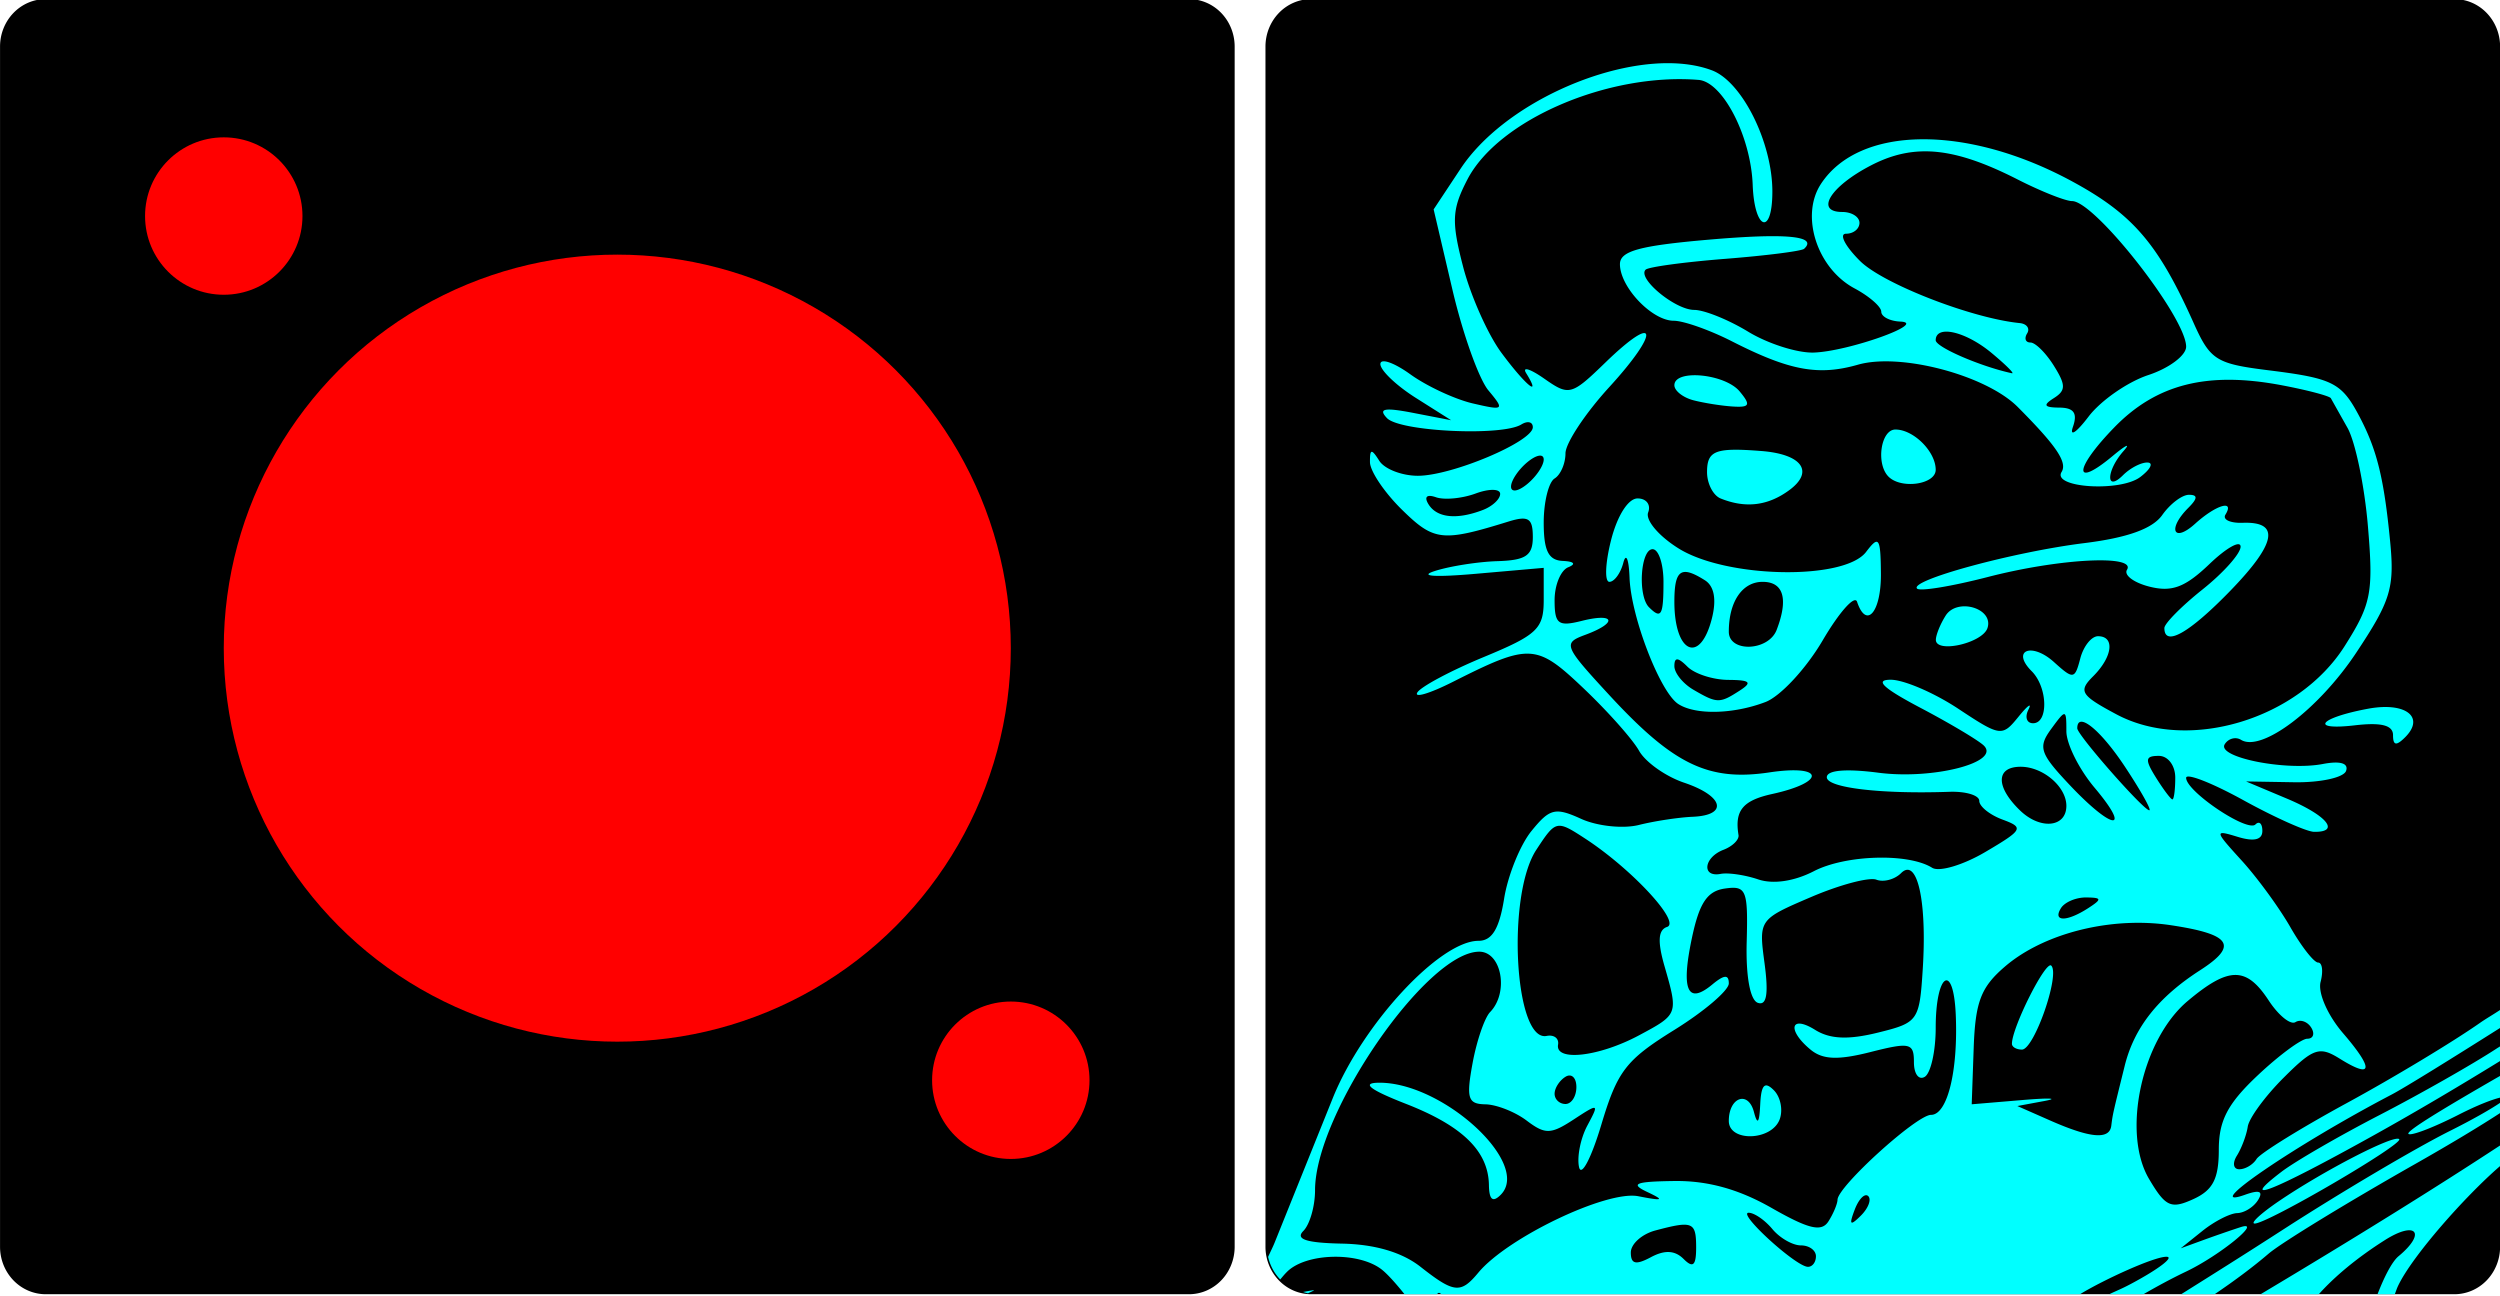 <?xml version="1.0" encoding="UTF-8" standalone="no"?>
<!-- Created with Inkscape (http://www.inkscape.org/) -->

<svg
   width="81mm"
   height="42mm"
   viewBox="0 0 81 42"
   version="1.1"
   id="svg1"
   inkscape:version="1.3.2 (091e20ef0f, 2023-11-25, custom)"
   sodipodi:docname="hakkebakke.svg"
   xmlns:inkscape="http://www.inkscape.org/namespaces/inkscape"
   xmlns:sodipodi="http://sodipodi.sourceforge.net/DTD/sodipodi-0.dtd"
   xmlns="http://www.w3.org/2000/svg"
   xmlns:svg="http://www.w3.org/2000/svg">
  <sodipodi:namedview
     id="namedview1"
     pagecolor="#ffffff"
     bordercolor="#666666"
     borderopacity="1.0"
     inkscape:showpageshadow="2"
     inkscape:pageopacity="0.0"
     inkscape:pagecheckerboard="0"
     inkscape:deskcolor="#d1d1d1"
     inkscape:document-units="mm"
     inkscape:zoom="2.5633442"
     inkscape:cx="125.22704"
     inkscape:cy="19.700826"
     inkscape:window-width="2560"
     inkscape:window-height="1415"
     inkscape:window-x="0"
     inkscape:window-y="0"
     inkscape:window-maximized="0"
     inkscape:current-layer="layer4" />
  <defs
     id="defs1">
    <inkscape:path-effect
       effect="fillet_chamfer"
       id="path-effect6"
       is_visible="true"
       lpeversion="1"
       nodesatellites_param="F,0,0,1,0,3.67,0,1 @ F,0,0,1,0,3.67,0,1 @ F,0,0,1,0,3.67,0,1 @ F,0,0,1,0,3.67,0,1"
       radius="3.67"
       unit="mm"
       method="auto"
       mode="F"
       chamfer_steps="1"
       flexible="false"
       use_knot_distance="true"
       apply_no_radius="true"
       apply_with_radius="true"
       only_selected="false"
       hide_knots="false" />
    <inkscape:path-effect
       effect="fillet_chamfer"
       id="path-effect5"
       is_visible="true"
       lpeversion="1"
       nodesatellites_param="F,0,0,1,0,3.67,0,1 @ F,0,0,1,0,3.67,0,1 @ F,0,0,1,0,3.67,0,1 @ F,0,0,1,0,3.67,0,1"
       radius="3.67"
       unit="mm"
       method="auto"
       mode="F"
       chamfer_steps="1"
       flexible="false"
       use_knot_distance="true"
       apply_no_radius="true"
       apply_with_radius="true"
       only_selected="false"
       hide_knots="false" />
    <inkscape:path-effect
       effect="fillet_chamfer"
       id="path-effect3"
       is_visible="true"
       lpeversion="1"
       nodesatellites_param="F,0,0,1,0,3.67,0,1 @ F,0,0,1,0,3.67,0,1 @ F,0,0,1,0,3.67,0,1 @ F,0,0,1,0,3.67,0,1"
       radius="3.67"
       unit="mm"
       method="auto"
       mode="F"
       chamfer_steps="1"
       flexible="false"
       use_knot_distance="true"
       apply_no_radius="true"
       apply_with_radius="true"
       only_selected="false"
       hide_knots="false" />
    <inkscape:path-effect
       effect="fillet_chamfer"
       id="path-effect2"
       is_visible="true"
       lpeversion="1"
       nodesatellites_param="F,0,0,1,0,0,0,1 @ F,0,0,1,0,0,0,1 @ F,0,0,1,0,0,0,1 @ F,0,0,1,0,0,0,1"
       radius="0"
       unit="px"
       method="auto"
       mode="F"
       chamfer_steps="1"
       flexible="false"
       use_knot_distance="true"
       apply_no_radius="true"
       apply_with_radius="true"
       only_selected="false"
       hide_knots="false" />
    <inkscape:path-effect
       effect="fillet_chamfer"
       id="path-effect1"
       is_visible="true"
       lpeversion="1"
       nodesatellites_param="F,0,0,1,0,0,0,1 @ F,0,0,1,0,0,0,1 @ F,0,0,1,0,0,0,1 @ F,0,0,1,0,0,0,1"
       radius="0"
       unit="px"
       method="auto"
       mode="F"
       chamfer_steps="1"
       flexible="false"
       use_knot_distance="true"
       apply_no_radius="true"
       apply_with_radius="true"
       only_selected="false"
       hide_knots="false" />
    <inkscape:path-effect
       effect="fillet_chamfer"
       id="path-effect5-9"
       is_visible="true"
       lpeversion="1"
       nodesatellites_param="F,0,0,1,0,3.67,0,1 @ F,0,0,1,0,3.67,0,1 @ F,0,0,1,0,3.67,0,1 @ F,0,0,1,0,3.67,0,1"
       radius="3.67"
       unit="mm"
       method="auto"
       mode="F"
       chamfer_steps="1"
       flexible="false"
       use_knot_distance="true"
       apply_no_radius="true"
       apply_with_radius="true"
       only_selected="false"
       hide_knots="false" />
    <inkscape:path-effect
       effect="fillet_chamfer"
       id="path-effect5-6"
       is_visible="true"
       lpeversion="1"
       nodesatellites_param="F,0,0,1,0,3.67,0,1 @ F,0,0,1,0,3.67,0,1 @ F,0,0,1,0,3.67,0,1 @ F,0,0,1,0,3.67,0,1"
       radius="3.67"
       unit="mm"
       method="auto"
       mode="F"
       chamfer_steps="1"
       flexible="false"
       use_knot_distance="true"
       apply_no_radius="true"
       apply_with_radius="true"
       only_selected="false"
       hide_knots="false" />
  </defs>
  <g
     inkscape:label="cut"
     inkscape:groupmode="layer"
     id="layer1">
    <path
       style="fill:#000000;fill-opacity:1;stroke:none;stroke-width:0.265;stroke-opacity:1"
       id="rect1"
       width="99.26"
       height="100.146"
       x="66.41"
       y="75.282"
       sodipodi:type="rect"
       transform="matrix(0.403,0,0,0.419,-26.762,-31.572)"
       inkscape:path-effect="#path-effect3"
       d="M 70.08,75.282 H 162 a 3.67,3.67 45 0 1 3.67,3.67 V 171.759 a 3.67,3.67 135 0 1 -3.67,3.67 H 70.08 a 3.67,3.67 45 0 1 -3.67,-3.67 V 78.952 a 3.67,3.67 135 0 1 3.67,-3.67 z" />
    <path
       style="fill:#000000;fill-opacity:1;stroke:none;stroke-width:0.265;stroke-opacity:1"
       id="path1"
       width="99.26"
       height="100.146"
       x="66.41"
       y="75.282"
       sodipodi:type="rect"
       transform="matrix(0.403,0,0,0.419,14.238,-31.572)"
       d="M 70.08,75.282 H 162 a 3.67,3.67 45 0 1 3.67,3.67 V 171.759 a 3.67,3.67 135 0 1 -3.67,3.67 H 70.08 a 3.67,3.67 45 0 1 -3.67,-3.67 V 78.952 a 3.67,3.67 135 0 1 3.67,-3.67 z"
       inkscape:path-effect="#path-effect5" />
  </g>
  <g
     inkscape:groupmode="layer"
     id="layer2"
     inkscape:label="tag">
    <circle
       style="fill:#ff0000;fill-opacity:1;stroke:none;stroke-width:0.265;stroke-opacity:1"
       id="path3"
       cx="20"
       cy="21"
       r="12.75" />
  </g>
  <g
     inkscape:groupmode="layer"
     id="layer3"
     inkscape:label="magnets">
    <circle
       style="fill:#ff0000;fill-opacity:1;stroke:none;stroke-width:0.265;stroke-opacity:1"
       id="path4"
       cx="7.25"
       cy="7"
       r="2.55" />
    <circle
       style="fill:#ff0000;fill-opacity:1;stroke:none;stroke-width:0.265;stroke-opacity:1"
       id="path4-5"
       cx="32.75"
       cy="35"
       r="2.55" />
  </g>
  <g
     inkscape:groupmode="layer"
     id="layer4"
     inkscape:label="engrave"
     style="display:inline">
    <path
       id="path2"
       style="fill:#00ffff;fill-opacity:1;stroke:none;stroke-width:0.265;stroke-opacity:1"
       d="M 99.973 80.291 C 94.079 79.741 85.525 83.418 82.096 88.397 L 79.93 91.542 L 81.438 97.74 C 82.267 101.149 83.569 104.658 84.331 105.536 C 85.651 107.06 85.593 107.108 83.09 106.549 C 81.645 106.227 79.379 105.212 78.055 104.294 C 76.731 103.377 75.648 103.023 75.648 103.506 C 75.648 103.989 76.929 105.164 78.494 106.116 L 81.338 107.846 L 78.275 107.276 C 75.962 106.846 75.448 106.946 76.179 107.683 C 77.211 108.724 85.422 109.099 86.977 108.176 C 87.487 107.873 87.904 107.968 87.904 108.388 C 87.904 109.499 81.4 112.141 78.664 112.141 C 77.377 112.141 75.982 111.62 75.562 110.984 C 74.934 110.03 74.802 110.048 74.811 111.089 C 74.817 111.783 75.976 113.439 77.387 114.769 C 79.964 117.198 80.619 117.268 85.934 115.685 C 87.549 115.204 87.904 115.419 87.904 116.879 C 87.904 118.31 87.346 118.676 85.06 118.743 C 83.495 118.789 81.229 119.132 80.025 119.505 C 78.702 119.914 80.001 120 83.308 119.722 L 88.78 119.261 L 88.78 121.75 C 88.78 123.973 88.266 124.443 83.964 126.156 C 81.316 127.211 78.912 128.444 78.621 128.896 C 78.33 129.349 79.61 128.982 81.466 128.082 C 87.663 125.077 88.181 125.102 91.993 128.587 C 93.929 130.357 95.932 132.524 96.444 133.404 C 96.957 134.283 98.588 135.395 100.068 135.874 C 103.255 136.905 103.641 138.393 100.752 138.51 C 99.628 138.556 97.68 138.841 96.421 139.145 C 95.162 139.448 93.078 139.235 91.791 138.671 C 89.706 137.759 89.268 137.863 87.795 139.61 C 86.885 140.69 85.896 143.042 85.597 144.837 C 85.209 147.171 84.622 148.101 83.539 148.101 C 80.422 148.101 74.211 154.553 71.815 160.279 C 70.553 163.297 68.451 168.321 67.144 171.444 C 66.998 171.792 66.793 172.177 66.621 172.544 A 3.67 3.67 0 0 0 67.596 174.289 C 67.768 174.099 67.891 173.939 68.144 173.696 C 69.686 172.214 73.969 172.13 75.791 173.546 C 76.273 173.921 76.942 174.654 77.59 175.429 L 80.208 175.429 C 80.286 175.3 80.395 175.283 80.543 175.429 L 131.896 175.429 C 133.872 174.271 137.918 172.502 138.862 172.533 C 139.483 172.554 138.219 173.484 136.052 174.598 C 135.187 175.044 134.877 175.134 134.252 175.429 L 136.999 175.429 C 138.089 174.824 139.243 174.219 140.429 173.676 C 143.127 172.439 146.666 169.664 144.807 170.243 C 144.085 170.467 142.705 170.927 141.742 171.265 L 139.992 171.88 L 141.742 170.532 C 142.705 169.791 143.963 169.172 144.536 169.157 C 145.11 169.142 145.863 168.688 146.211 168.147 C 146.649 167.465 146.329 167.338 145.169 167.736 C 141.368 169.04 149.221 163.878 156.959 159.986 C 158.023 159.45 161.957 157.097 165.671 154.838 L 165.671 153.447 C 165.147 153.785 164.495 154.148 164.065 154.439 C 161.899 155.902 157.083 158.692 153.363 160.639 C 149.643 162.586 146.37 164.536 146.089 164.973 C 145.809 165.409 145.185 165.766 144.703 165.766 C 144.222 165.766 144.135 165.292 144.511 164.714 C 144.887 164.135 145.28 163.127 145.383 162.471 C 145.486 161.816 146.78 160.117 148.258 158.697 C 150.652 156.397 151.145 156.235 152.775 157.213 C 155.448 158.817 155.55 158.047 153.037 155.237 C 151.801 153.854 151.011 152.116 151.239 151.278 C 151.463 150.456 151.374 149.783 151.042 149.783 C 150.709 149.783 149.705 148.553 148.81 147.049 C 147.916 145.545 146.158 143.229 144.902 141.902 C 142.686 139.561 142.677 139.506 144.588 140.066 C 145.891 140.448 146.557 140.292 146.557 139.605 C 146.557 139.034 146.306 138.809 146 139.104 C 145.348 139.73 140.429 136.548 140.429 135.5 C 140.429 135.109 142.497 135.884 145.025 137.224 C 147.553 138.563 150.114 139.666 150.716 139.674 C 152.857 139.704 151.751 138.407 148.522 137.102 L 145.244 135.777 L 149.095 135.84 C 151.213 135.875 153.099 135.48 153.287 134.963 C 153.504 134.367 152.818 134.171 151.419 134.428 C 148.417 134.979 142.883 133.91 143.53 132.904 C 143.817 132.457 144.408 132.302 144.842 132.56 C 146.491 133.539 151.073 130.209 154.095 125.836 C 156.873 121.816 157.191 120.817 156.832 117.24 C 156.34 112.353 155.776 110.14 154.366 107.568 C 152.92 104.932 152.253 104.607 147.009 103.978 C 142.834 103.477 142.364 103.188 141.03 100.322 C 138.177 94.189 136.148 91.918 131.238 89.363 C 122.779 84.96 114.151 85.051 111.067 89.575 C 109.39 92.034 110.751 96.099 113.771 97.652 C 114.952 98.259 115.918 99.07 115.918 99.454 C 115.918 99.839 116.607 100.183 117.449 100.218 C 119.729 100.314 113.241 102.539 110.467 102.614 C 109.154 102.649 106.791 101.922 105.214 100.998 C 103.638 100.075 101.687 99.317 100.879 99.315 C 99.344 99.312 96.28 96.872 96.974 96.205 C 97.194 95.994 100.069 95.617 103.363 95.367 C 106.657 95.118 109.516 94.768 109.717 94.59 C 110.837 93.593 108.28 93.361 101.989 93.889 C 96.459 94.352 94.908 94.767 94.908 95.78 C 94.908 97.549 97.485 100.154 99.235 100.154 C 100.021 100.154 102.127 100.87 103.913 101.745 C 108.549 104.016 110.864 104.428 114.046 103.551 C 117.462 102.61 124.346 104.363 126.89 106.822 C 130.007 109.834 130.895 111.1 130.415 111.847 C 129.627 113.072 135.133 113.412 136.742 112.237 C 137.566 111.635 137.827 111.131 137.322 111.116 C 136.816 111.101 135.93 111.543 135.352 112.098 C 133.954 113.441 133.993 111.763 135.396 110.229 C 135.998 109.57 135.601 109.744 134.515 110.616 C 131.31 113.187 131.409 111.61 134.655 108.399 C 138.047 105.043 142.146 104.052 148.124 105.143 C 150.19 105.52 151.963 105.971 152.064 106.145 C 152.165 106.32 152.766 107.349 153.4 108.432 C 154.034 109.516 154.774 112.948 155.045 116.058 C 155.493 121.186 155.319 122.047 153.183 125.297 C 149.438 130.999 140.575 133.55 134.815 130.583 C 131.936 129.101 131.748 128.804 132.957 127.642 C 134.522 126.138 134.721 124.548 133.344 124.548 C 132.817 124.548 132.176 125.321 131.919 126.264 C 131.477 127.888 131.364 127.903 129.807 126.549 C 128.007 124.984 126.335 125.641 128.013 127.254 C 129.3 128.49 129.376 131.277 128.122 131.277 C 127.612 131.277 127.444 130.804 127.749 130.226 C 128.054 129.648 127.694 129.894 126.95 130.774 C 125.631 132.334 125.508 132.318 122.089 130.143 C 120.159 128.917 117.726 127.913 116.681 127.913 C 115.348 127.913 116.061 128.561 119.07 130.085 C 121.429 131.281 123.718 132.592 124.157 132.998 C 125.557 134.294 120.096 135.654 115.699 135.104 C 113.069 134.775 111.54 134.904 111.54 135.454 C 111.54 136.269 115.885 136.766 121.389 136.579 C 122.713 136.534 123.797 136.849 123.797 137.279 C 123.797 137.709 124.638 138.36 125.665 138.726 C 127.41 139.346 127.318 139.512 124.284 141.232 C 122.497 142.245 120.574 142.794 120.009 142.453 C 118.105 141.303 113.062 141.443 110.498 142.717 C 108.919 143.501 107.219 143.743 106.025 143.352 C 104.965 143.007 103.607 142.815 103.005 142.926 C 101.452 143.212 101.643 141.65 103.232 141.064 C 103.958 140.796 104.502 140.283 104.441 139.923 C 104.117 138.028 104.784 137.247 107.153 136.747 C 111.519 135.825 111.337 134.443 106.934 135.077 C 102.022 135.785 99.219 134.484 94.055 129.101 C 90.384 125.274 90.306 125.086 92.13 124.437 C 94.744 123.508 94.531 122.713 91.843 123.361 C 89.942 123.82 89.655 123.61 89.655 121.764 C 89.655 120.596 90.147 119.45 90.749 119.216 C 91.403 118.963 91.227 118.766 90.312 118.726 C 89.163 118.676 88.78 117.935 88.78 115.765 C 88.78 114.173 89.174 112.636 89.655 112.351 C 90.137 112.065 90.53 111.191 90.53 110.409 C 90.53 109.626 92.114 107.321 94.049 105.286 C 98.169 100.955 97.95 99.462 93.765 103.359 C 90.997 105.938 90.829 105.981 88.819 104.628 C 87.675 103.858 87.024 103.672 87.373 104.214 C 88.65 106.2 87.302 105.129 85.38 102.631 C 84.292 101.217 82.907 98.227 82.302 95.986 C 81.352 92.463 81.397 91.548 82.641 89.237 C 85.125 84.622 93.951 80.963 101.231 81.53 C 103.178 81.681 105.434 85.892 105.581 89.647 C 105.719 93.162 107.163 93.632 107.163 90.162 C 107.163 86.368 104.737 81.679 102.315 80.794 C 101.604 80.534 100.815 80.37 99.973 80.291 z M 118.988 87.065 C 121.22 86.952 123.672 87.656 126.876 89.226 C 128.756 90.147 130.729 90.901 131.259 90.901 C 133.096 90.901 140.429 99.903 140.429 102.158 C 140.429 102.835 139.064 103.821 137.396 104.35 C 135.728 104.879 133.561 106.328 132.58 107.57 C 131.598 108.811 131.036 109.165 131.329 108.356 C 131.712 107.3 131.403 106.879 130.237 106.87 C 129.004 106.86 128.896 106.684 129.787 106.141 C 130.767 105.545 130.768 105.129 129.794 103.632 C 129.153 102.644 128.305 101.836 127.911 101.836 C 127.517 101.836 127.397 101.521 127.645 101.135 C 127.893 100.75 127.622 100.388 127.041 100.333 C 123.183 99.964 116.039 97.288 114.204 95.525 C 113.001 94.37 112.501 93.424 113.092 93.424 C 113.683 93.424 114.166 93.046 114.166 92.584 C 114.166 92.121 113.543 91.742 112.78 91.742 C 110.557 91.742 111.826 89.767 115.095 88.139 C 116.389 87.494 117.649 87.132 118.988 87.065 z M 120.703 101.066 C 121.477 100.779 123.221 101.391 124.793 102.649 C 125.93 103.559 126.664 104.263 126.423 104.213 C 123.91 103.695 120.295 102.19 120.295 101.662 C 120.295 101.358 120.445 101.162 120.703 101.066 z M 101.466 104.392 C 100.301 104.285 99.285 104.508 99.285 105.14 C 99.285 105.568 99.974 106.091 100.817 106.303 C 101.66 106.514 103.087 106.732 103.988 106.786 C 105.349 106.867 105.442 106.669 104.537 105.622 C 103.944 104.935 102.631 104.499 101.466 104.392 z M 117.056 108.565 C 115.877 108.565 115.474 111.222 116.502 112.21 C 117.53 113.198 120.295 112.81 120.295 111.678 C 120.295 110.271 118.519 108.565 117.056 108.565 z M 104.036 110.129 C 102.282 110.158 101.911 110.609 101.911 111.86 C 101.911 112.747 102.403 113.664 103.005 113.897 C 105.014 114.676 106.813 114.465 108.528 113.249 C 110.546 111.817 109.55 110.474 106.288 110.227 C 105.358 110.157 104.62 110.119 104.036 110.129 z M 88.397 110.591 C 88.634 110.554 88.78 110.648 88.78 110.883 C 88.78 111.346 88.189 112.196 87.466 112.772 C 86.734 113.356 86.153 113.447 86.153 112.978 C 86.153 112.515 86.744 111.665 87.466 111.089 C 87.833 110.797 88.161 110.628 88.397 110.591 z M 84.702 113.232 C 85.058 113.237 85.278 113.341 85.278 113.543 C 85.278 113.945 84.654 114.503 83.893 114.784 C 81.791 115.559 80.195 115.399 79.517 114.344 C 79.144 113.765 79.381 113.554 80.122 113.803 C 80.791 114.028 82.224 113.897 83.308 113.512 C 83.852 113.319 84.345 113.226 84.702 113.232 z M 140.653 113.612 C 140.103 113.612 139.138 114.316 138.509 115.175 C 137.734 116.234 135.716 116.933 132.24 117.348 C 126.54 118.03 118.135 120.23 118.798 120.867 C 119.033 121.093 121.592 120.689 124.483 119.969 C 130.246 118.534 136.435 118.225 135.673 119.411 C 135.407 119.824 136.226 120.413 137.494 120.718 C 139.288 121.151 140.351 120.764 142.301 118.969 C 143.679 117.701 144.807 117.096 144.807 117.626 C 144.807 118.155 143.427 119.644 141.742 120.936 C 140.057 122.228 138.679 123.57 138.679 123.917 C 138.679 125.394 140.665 124.317 143.961 121.053 C 147.689 117.362 148.014 115.674 144.98 115.777 C 143.969 115.812 143.343 115.528 143.589 115.146 C 144.357 113.951 142.828 114.391 141.155 115.846 C 139.404 117.369 138.904 116.256 140.605 114.621 C 141.364 113.892 141.377 113.612 140.653 113.612 z M 96.328 113.893 C 95.574 113.893 94.696 115.221 94.195 117.118 C 93.727 118.891 93.665 120.343 94.06 120.343 C 94.455 120.343 94.96 119.68 95.18 118.87 C 95.4 118.06 95.625 118.582 95.681 120.03 C 95.798 123.06 98.136 128.883 99.601 129.792 C 100.986 130.651 104.015 130.585 106.604 129.639 C 107.804 129.201 109.876 127.055 111.208 124.871 C 112.54 122.687 113.784 121.342 113.971 121.883 C 114.719 124.038 115.916 122.683 115.89 119.712 C 115.865 116.909 115.732 116.72 114.699 118.028 C 112.955 120.236 103.527 120.077 99.651 117.776 C 98.043 116.821 96.939 115.57 97.178 114.973 C 97.415 114.379 97.032 113.893 96.328 113.893 z M 97.534 117.819 C 98.016 117.819 98.409 118.955 98.409 120.343 C 98.409 122.956 98.231 123.255 97.242 122.304 C 96.325 121.424 96.561 117.819 97.534 117.819 z M 100.117 119.579 C 100.492 119.558 101.019 119.783 101.743 120.224 C 102.487 120.678 102.684 121.704 102.305 123.156 C 101.364 126.756 99.285 125.88 99.285 121.884 C 99.285 120.334 99.491 119.614 100.117 119.579 z M 106.381 120.343 C 108.066 120.343 108.465 121.659 107.507 124.059 C 106.847 125.712 103.661 125.825 103.661 124.196 C 103.661 121.876 104.744 120.343 106.381 120.343 z M 122.086 122.296 C 121.687 122.39 121.327 122.601 121.095 122.954 C 120.669 123.599 120.315 124.437 120.308 124.817 C 120.286 125.904 124.056 125.087 124.457 123.917 C 124.849 122.773 123.285 122.011 122.086 122.296 z M 99.522 126.341 C 99.689 126.347 99.952 126.534 100.335 126.903 C 100.913 127.458 102.39 127.918 103.618 127.925 C 105.38 127.936 105.574 128.11 104.537 128.753 C 102.921 129.757 102.724 129.754 100.817 128.687 C 99.974 128.215 99.285 127.393 99.285 126.861 C 99.285 126.508 99.355 126.334 99.522 126.341 z M 157.023 130.051 C 156.475 129.992 155.811 130.019 155.058 130.154 C 151.113 130.862 150.295 131.853 153.999 131.437 C 156.122 131.199 157.062 131.432 157.062 132.195 C 157.062 133.004 157.322 133.047 158.037 132.36 C 159.258 131.187 158.665 130.229 157.023 130.051 z M 130.633 130.576 C 130.79 130.599 130.8 131.032 130.8 131.893 C 130.8 132.871 131.819 134.837 133.066 136.26 C 136.098 139.723 134.527 139.577 131.091 136.076 C 128.662 133.602 128.501 133.136 129.585 131.711 C 130.173 130.938 130.477 130.552 130.633 130.576 z M 131.995 131.161 C 132.609 131.133 134.023 132.481 135.511 134.642 C 136.786 136.493 137.666 138.007 137.468 138.007 C 137 138.007 131.676 132.181 131.676 131.669 C 131.676 131.333 131.79 131.17 131.995 131.161 z M 138.234 133.801 C 138.971 133.801 139.554 134.545 139.554 135.484 C 139.554 136.409 139.451 137.166 139.326 137.166 C 139.201 137.166 138.608 136.409 138.007 135.484 C 137.095 134.081 137.132 133.801 138.234 133.801 z M 127.123 134.642 C 128.924 134.642 130.8 136.184 130.8 137.665 C 130.8 139.334 128.709 139.536 127.08 138.024 C 125.102 136.19 125.122 134.642 127.123 134.642 z M 89.873 139.226 C 90.372 139.116 90.965 139.476 92.123 140.203 C 95.857 142.546 99.826 146.666 98.699 147.027 C 97.983 147.256 97.92 148.145 98.484 150.035 C 99.605 153.788 99.607 153.779 96.439 155.411 C 93.228 157.065 89.694 157.456 89.934 156.13 C 90.021 155.647 89.608 155.343 89.014 155.456 C 86.434 155.948 85.778 144.597 88.183 141.067 C 88.969 139.914 89.375 139.335 89.873 139.226 z M 117.974 142.612 C 118.987 142.499 119.558 145.66 119.255 150.259 C 118.989 154.3 118.893 154.43 115.633 155.204 C 113.259 155.767 111.796 155.705 110.6 154.987 C 108.615 153.796 108.322 154.993 110.227 156.512 C 111.206 157.293 112.429 157.342 115.041 156.705 C 118.235 155.926 118.544 155.995 118.544 157.493 C 118.544 158.397 118.937 158.902 119.419 158.616 C 119.9 158.33 120.295 156.626 120.295 154.83 C 120.295 150.611 121.721 149.71 121.907 153.813 C 122.104 158.168 121.235 161.559 119.922 161.559 C 118.764 161.559 112.425 167.09 112.402 168.12 C 112.394 168.444 112.067 169.197 111.673 169.793 C 111.118 170.634 110.095 170.401 107.092 168.752 C 104.461 167.307 101.964 166.642 99.285 166.675 C 96.138 166.715 95.697 166.884 97.096 167.519 C 98.524 168.168 98.393 168.229 96.381 167.851 C 93.854 167.376 85.866 171.048 83.522 173.762 C 82.104 175.403 81.577 175.351 78.871 173.306 C 77.389 172.186 75.208 171.567 72.563 171.516 C 69.687 171.46 68.79 171.177 69.457 170.536 C 69.973 170.04 70.396 168.622 70.396 167.384 C 70.396 161.472 79.364 148.942 83.596 148.942 C 85.401 148.942 85.993 152.104 84.471 153.611 C 84.027 154.05 83.392 155.83 83.06 157.565 C 82.541 160.283 82.682 160.722 84.086 160.745 C 84.982 160.76 86.478 161.326 87.409 162.003 C 88.9 163.087 89.35 163.076 91.193 161.915 C 93.216 160.642 93.251 160.658 92.289 162.385 C 91.742 163.367 91.442 164.814 91.621 165.6 C 91.801 166.385 92.605 164.911 93.41 162.326 C 94.704 158.171 95.385 157.32 99.268 155 C 101.685 153.557 103.661 151.936 103.661 151.397 C 103.661 150.69 103.292 150.714 102.328 151.483 C 100.338 153.07 99.811 151.922 100.689 147.908 C 101.287 145.175 101.923 144.254 103.348 144.059 C 105.07 143.823 105.213 144.157 105.099 148.178 C 105.023 150.843 105.373 152.687 105.993 152.896 C 106.704 153.136 106.866 152.219 106.535 149.845 C 106.063 146.463 106.077 146.445 110.268 144.719 C 112.581 143.766 114.948 143.161 115.527 143.375 C 116.106 143.588 117 143.359 117.513 142.866 C 117.675 142.711 117.829 142.628 117.974 142.612 z M 132.383 144.749 C 133.659 144.76 133.682 144.875 132.55 145.578 C 130.836 146.642 129.678 146.642 130.363 145.578 C 130.66 145.115 131.569 144.741 132.383 144.749 z M 137.36 146.725 C 137.971 146.75 138.578 146.805 139.175 146.891 C 144.063 147.596 144.65 148.458 141.551 150.377 C 138.17 152.472 136.251 154.813 135.488 157.774 C 134.52 161.53 134.529 161.495 134.411 162.401 C 134.268 163.497 132.734 163.369 129.487 161.991 L 126.86 160.877 L 129.049 160.485 C 130.253 160.269 129.427 160.238 127.214 160.417 L 123.19 160.742 L 123.349 156.389 C 123.48 152.817 123.93 151.689 125.855 150.098 C 128.598 147.83 133.084 146.549 137.36 146.725 z M 129.585 150.019 C 129.144 149.595 126.423 154.798 126.423 156.065 C 126.423 156.311 126.786 156.512 127.23 156.512 C 128.208 156.512 130.311 150.715 129.585 150.019 z M 144.376 150.742 C 145.366 150.736 146.168 151.396 147.07 152.72 C 147.856 153.872 148.823 154.624 149.218 154.389 C 149.614 154.154 150.185 154.347 150.488 154.817 C 150.79 155.287 150.648 155.672 150.172 155.672 C 149.697 155.672 147.901 156.947 146.182 158.505 C 143.763 160.696 143.055 161.999 143.055 164.258 C 143.055 166.503 142.582 167.386 141.007 168.075 C 139.208 168.863 138.774 168.673 137.446 166.513 C 135.24 162.924 136.862 155.74 140.552 152.757 C 142.207 151.418 143.386 150.748 144.376 150.742 z M 165.671 156.262 C 165.537 156.346 165.515 156.354 165.378 156.44 C 163.453 157.651 159.223 159.961 155.98 161.573 C 152.737 163.185 149.191 165.158 148.101 165.957 C 144.508 168.592 147.341 167.513 155.545 163.122 C 159.1 161.22 162.525 159.256 165.671 157.395 L 165.671 156.262 z M 90.87 158.517 C 91.184 158.53 91.406 158.866 91.406 159.407 C 91.406 160.128 91.012 160.719 90.53 160.719 C 90.049 160.719 89.655 160.362 89.655 159.927 C 89.655 159.491 90.049 158.902 90.53 158.616 C 90.65 158.544 90.765 158.513 90.87 158.517 z M 165.671 158.545 C 160.979 161.143 158.095 162.832 158.301 163.031 C 158.489 163.211 160.296 162.549 162.315 161.559 C 163.838 160.813 164.998 160.383 165.671 160.226 L 165.671 158.545 z M 75.464 159.075 C 74.108 159.102 74.833 159.63 77.701 160.707 C 82.257 162.417 84.33 164.367 84.375 166.985 C 84.394 168.128 84.68 168.358 85.32 167.744 C 87.831 165.331 80.604 158.974 75.464 159.075 z M 106.808 159.311 C 106.415 159.163 106.243 159.61 106.186 160.761 C 106.115 162.204 105.964 162.377 105.682 161.339 C 105.225 159.654 103.661 160.189 103.661 162.03 C 103.661 163.668 107.083 163.579 107.744 161.924 C 108.034 161.199 107.826 160.177 107.28 159.653 C 107.095 159.476 106.939 159.36 106.808 159.311 z M 165.671 160.628 C 164.882 161.144 163.434 161.936 161.634 162.803 C 158.879 164.129 152.882 167.539 148.308 170.379 C 145.011 172.427 142.439 173.976 140.03 175.429 L 142.722 175.429 C 144.295 174.403 145.782 173.344 147.06 172.292 C 148.059 171.469 153.377 168.342 158.878 165.341 C 161.708 163.797 164.089 162.415 165.671 161.419 L 165.671 160.628 z M 157.559 163.438 C 157.163 163.059 151.501 165.866 147.87 168.242 C 146.426 169.187 145.557 169.962 145.939 169.965 C 146.964 169.974 157.942 163.807 157.559 163.438 z M 165.671 163.924 C 160.822 166.987 154.191 170.968 146.416 175.429 L 151.096 175.429 C 152.352 174.076 154.167 172.61 156.406 171.246 C 158.92 169.713 159.775 170.68 157.506 172.49 C 156.967 172.92 156.335 174.134 155.817 175.429 L 157.206 175.429 C 157.294 175.212 157.366 174.988 157.468 174.782 C 158.607 172.474 162.867 167.843 165.671 165.517 L 165.671 163.924 z M 114.636 167.782 C 114.725 167.762 114.806 167.781 114.873 167.846 C 115.142 168.105 114.874 168.784 114.275 169.354 C 113.411 170.179 113.31 170.082 113.786 168.884 C 114.032 168.261 114.369 167.843 114.636 167.782 z M 105.257 169.13 C 105.706 169.13 106.564 169.698 107.163 170.392 C 107.763 171.086 108.796 171.654 109.459 171.654 C 110.122 171.654 110.666 172.032 110.666 172.495 C 110.666 172.958 110.37 173.324 110.009 173.31 C 109.02 173.27 104.313 169.13 105.257 169.13 z M 99.539 170.101 C 100.886 169.897 101.035 170.33 101.035 171.822 C 101.035 173.22 100.788 173.435 100.026 172.702 C 99.331 172.035 98.512 171.992 97.4 172.564 C 96.181 173.191 95.783 173.101 95.783 172.202 C 95.783 171.546 96.669 170.78 97.752 170.501 C 98.506 170.307 99.089 170.169 99.539 170.101 z M 70.307 175.131 C 70.296 175.098 69.783 175.197 69.433 175.255 A 3.67 3.67 0 0 0 69.829 175.361 C 69.945 175.301 70.314 175.151 70.307 175.131 z "
       transform="matrix(0.403,0,0,0.419,14.238,-31.572)" />
  </g>
</svg>
